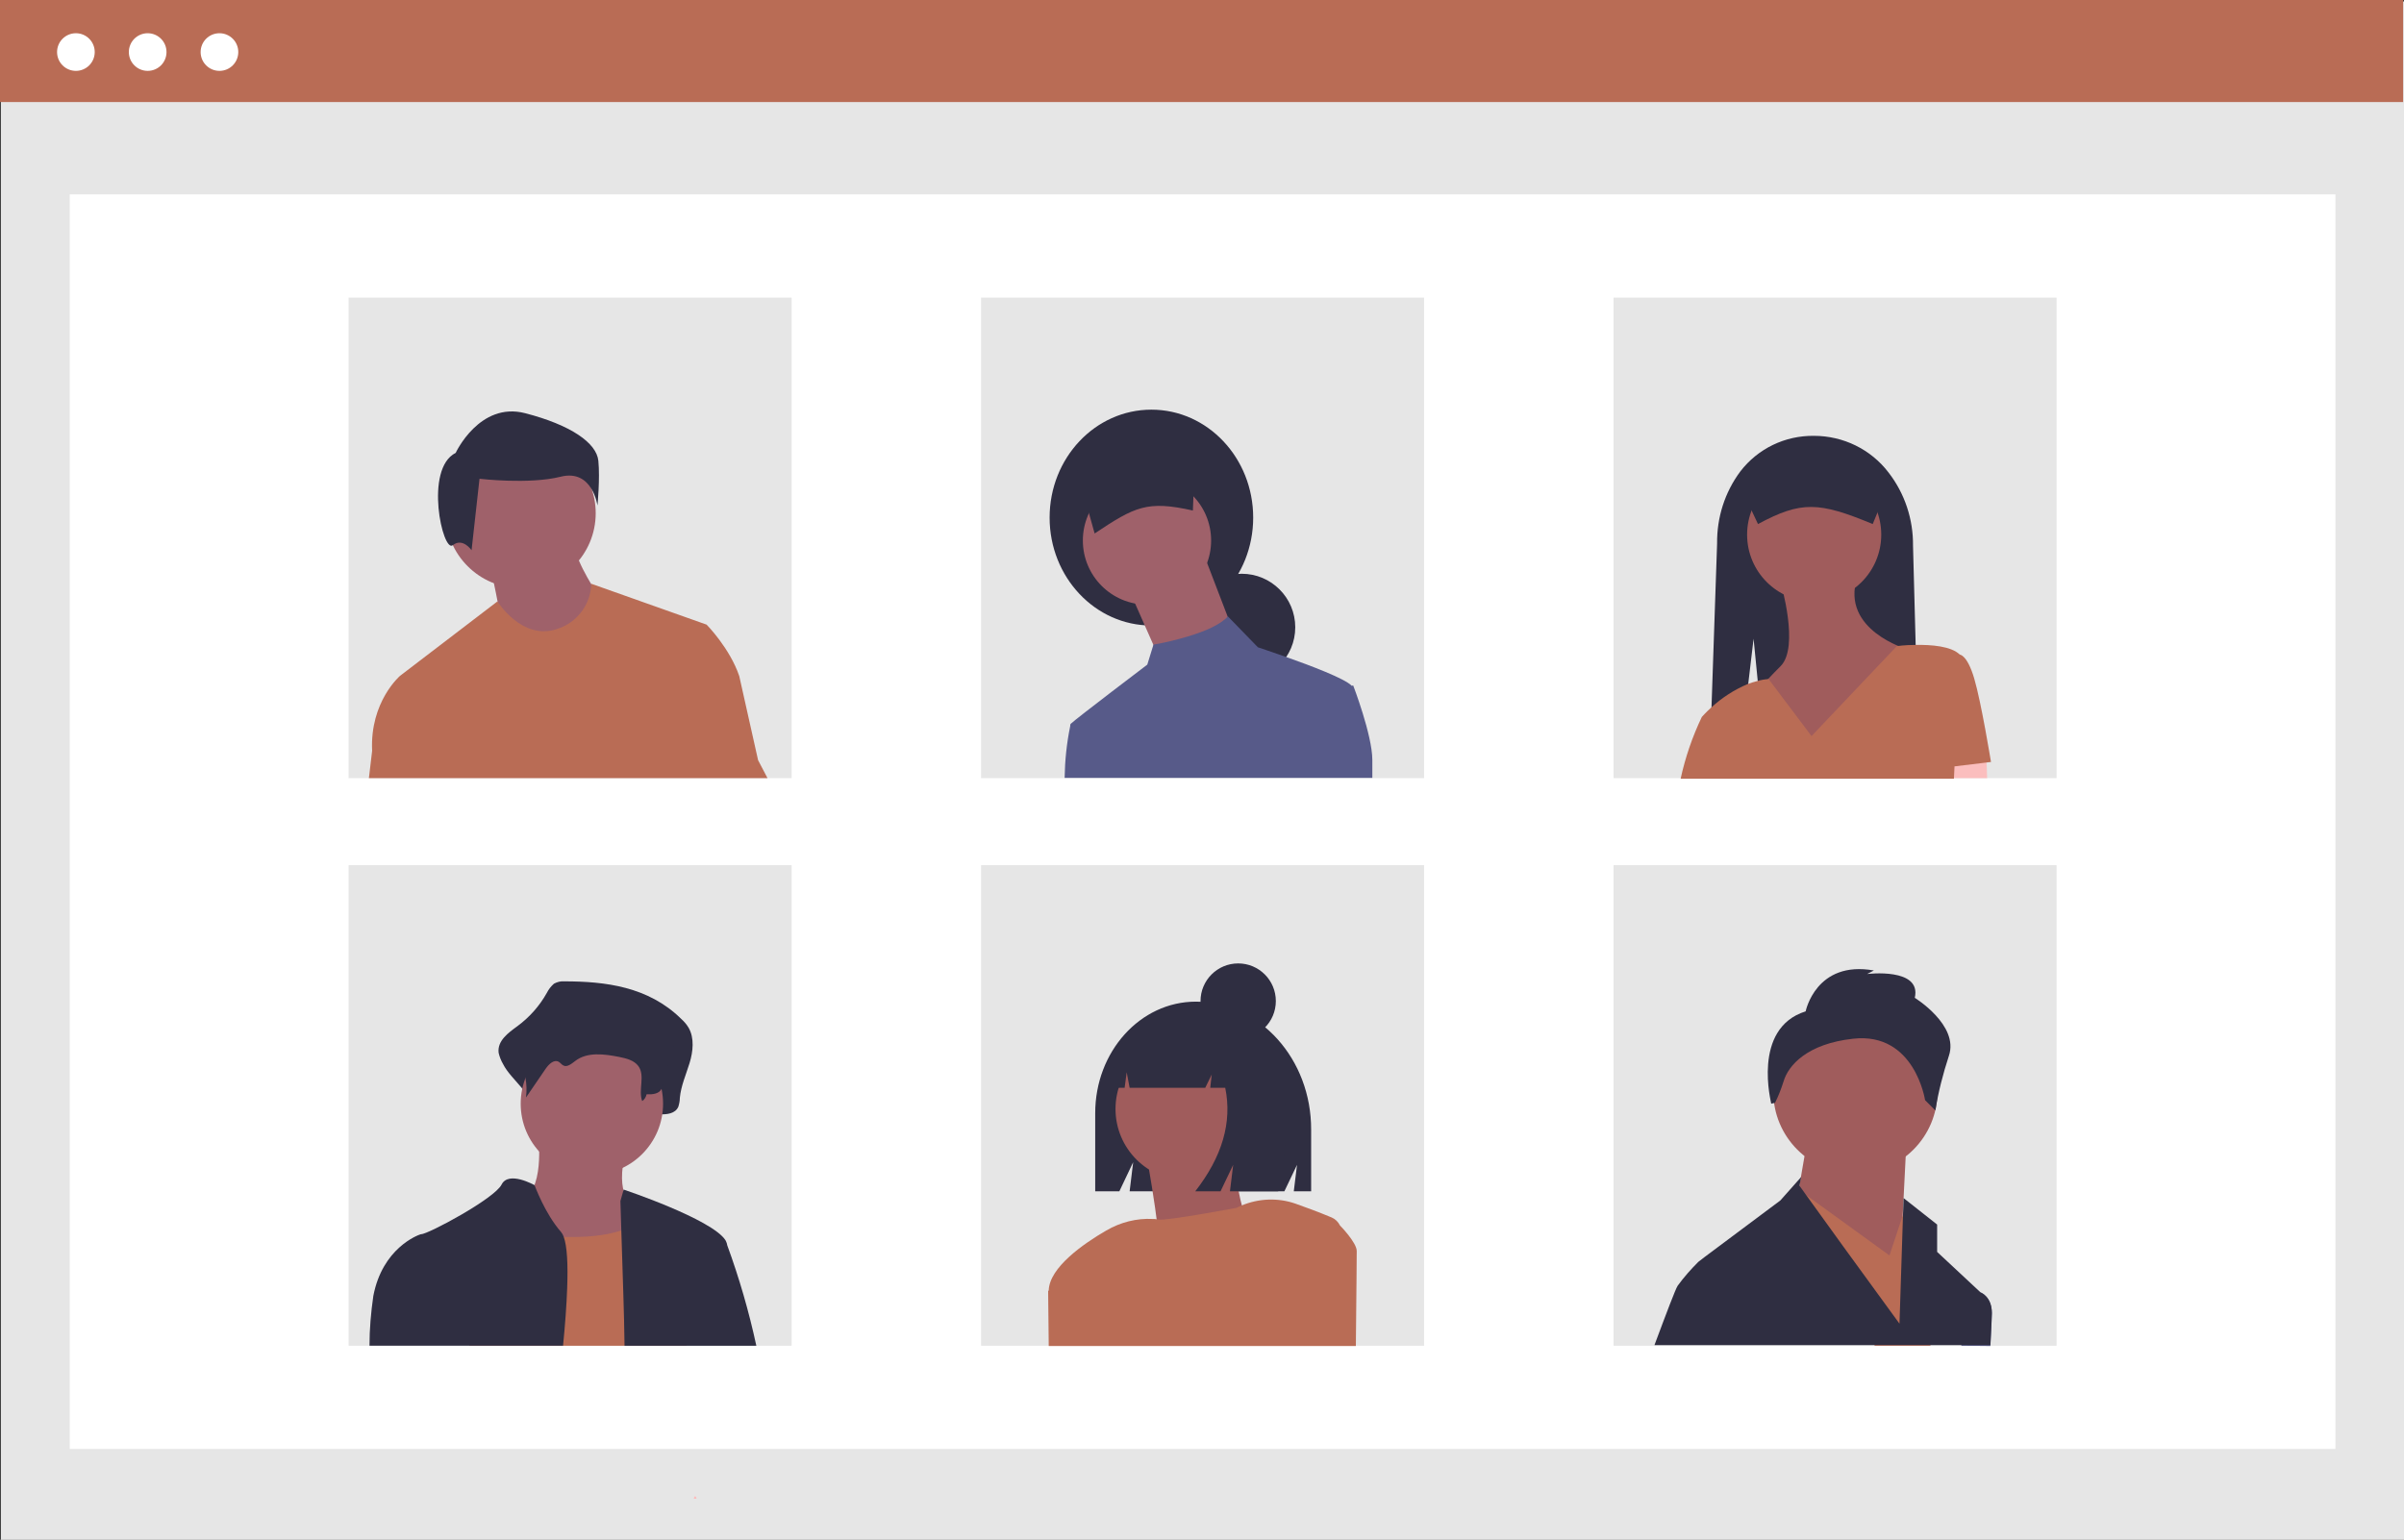 <?xml version="1.0" encoding="utf-8"?>
<!-- Generator: Adobe Illustrator 24.1.2, SVG Export Plug-In . SVG Version: 6.00 Build 0)  -->
<svg version="1.1" id="a1564cff-f165-45d5-b330-5a55512dec45"
	 xmlns="http://www.w3.org/2000/svg" xmlns:xlink="http://www.w3.org/1999/xlink" x="0px" y="0px" viewBox="0 0 817.2 523.6"
	 style="enable-background:new 0 0 817.2 523.6;" xml:space="preserve">
<rect x="0" y="0" width="817.2" height="523.6" fill="#333333" stroke="none"/>
<style type="text/css">
	.st0{fill:#E6E6E6;}
	.st1{fill:#FFFFFF;}
	.st2{fill:#B96C55;}
	.st3{fill:#9F616A;}
	.st4{fill:#2F2E41;}
	.st5{fill:#575A89;}
	.st6{fill:#A05C5C;}
	.st7{fill:#FBBEBE;}
	.st8{fill:#FFB8B8;}
	.st9{fill:#D0CDE1;}
</style>
<rect x="0.3" y="0.5" class="st0" width="816.9" height="523.2"/>
<rect x="23.7" y="66.1" class="st1" width="770.2" height="426.6"/>
<rect class="st2" width="816.9" height="34.7"/>
<circle class="st1" cx="25.8" cy="17.7" r="6.4"/>
<circle class="st1" cx="50.2" cy="17.7" r="6.4"/>
<circle class="st1" cx="74.6" cy="17.7" r="6.4"/>
<rect x="118.5" y="101.2" class="st0" width="150.6" height="163.4"/>
<rect x="333.5" y="101.2" class="st0" width="150.6" height="163.4"/>
<rect x="548.5" y="101.2" class="st0" width="150.6" height="163.4"/>
<rect x="118.5" y="294.2" class="st0" width="150.6" height="163.4"/>
<rect x="333.5" y="294.2" class="st0" width="150.6" height="163.4"/>
<rect x="548.5" y="294.2" class="st0" width="150.6" height="163.4"/>
<circle class="st3" cx="177" cy="174.5" r="25.5"/>
<path class="st3" d="M167,194c0,0,3.2,15.1,3.2,16.7s15.1,8.8,15.1,8.8l13.5-2.4l4.8-14.3c0,0-8-11.9-8-16.7L167,194z"/>
<path class="st4" d="M154.9,154c0,0,8.1-17.5,23.6-13.5s24.3,10.1,24.9,16.2s-0.3,15.2-0.3,15.2s-1.7-12.5-12.5-9.8
	s-27.6,0.7-27.6,0.7l-2.7,24.3c0,0-3-4.4-6.4-1.7S144.1,159.4,154.9,154z"/>
<path class="st2" d="M257.7,258.5l-6.4-28.6c-3.2-9.5-11.1-17.5-11.1-17.5L201,198.5h0c-0.2,7.1-4.9,13.3-11.7,15.4
	c-11.9,4-20.2-9.4-20.2-9.4L136,229.8c0,0-10.3,8.8-9.5,25.5l-1.1,9.3h135.5L257.7,258.5z"/>
<ellipse class="st4" cx="391.4" cy="176" rx="34.6" ry="36.7"/>
<circle class="st4" cx="422.1" cy="213.3" r="18.2"/>
<polygon class="st3" points="409.4,189 419.1,214.3 394.5,224.7 392.3,219.8 384.7,202.6 "/>
<circle class="st3" cx="389.9" cy="183.8" r="21.8"/>
<path class="st4" d="M372.1,181.4c13.7-9.1,17.8-11.3,33.4-7.8l0.9-22.9l-40.5,8.5L372.1,181.4z"/>
<path class="st5" d="M460,233.1l-0.6,0.1c0,0,0,0,0-0.1c-2.4-2.4-13.7-6.7-22.2-9.7h0c-5.4-1.9-9.6-3.3-9.6-3.3l-10.2-10.5
	c-2.6,2.9-8,5.1-13.2,6.7c-4,1.2-8,2.2-12.1,2.9h0l-2.1,6.8c0,0-24,18.2-26,20.1h0v0c-0.2,0.2-0.2,0.5-0.2,0.8v0
	c-1.2,5.8-1.8,11.7-1.9,17.6h104.6v-6.1C466.5,250,460,233.1,460,233.1z"/>
<path class="st4" d="M652.5,264.6h-51.7l-2.8-28.1l-0.2-1.7l-0.3-3.4l-1.4-14.2l-1.8,15.2l-3.8,32.2H581l0.3-10l0.3-10.1l0.2-4.1
	l1.9-55.6c-0.1-8.8,2.6-17.4,7.9-24.5c6-7.8,15.2-12.2,25-12.1c10,0,19.4,4.6,25.4,12.5c5.5,7.1,8.4,15.9,8.3,24.9l0.9,33.7
	L652.5,264.6z"/>
<circle class="st6" cx="616.7" cy="181.8" r="22.8"/>
<path class="st6" d="M605.3,198.1c0,0,6.5,21.9,0,28.4s-8.1,8.9-8.1,8.9l18.7,25.2l32.5-39.8c0,0-22.8-6.5-17.1-24.4L605.3,198.1z"
	/>
<polygon class="st7" points="675.5,264.6 656.3,264.6 656,261.3 655.7,258.3 664.5,257.1 675.2,255.8 675.3,259.2 "/>
<path class="st2" d="M676.8,259.1c0,0-3.3-20.3-5.7-28.4s-4.9-8.1-4.9-8.1h0l0,0c-2.9-2.9-9.8-3.4-15-3.3c-3.6,0-6.4,0.4-6.4,0.4
	l-29,30.6l-14.6-19.4v0c-1.3,0.1-2.6,0.3-3.9,0.7c-1.1,0.3-2.2,0.6-3.2,1c-4.5,1.9-8.7,4.6-12.3,7.9h0c-2.1,1.9-3.3,3.3-3.3,3.3
	c-3.2,6.7-5.6,13.7-7.2,21h92.9l0.2-4.2v0L676.8,259.1z"/>
<path class="st4" d="M597.6,178.2c14.7-7.9,20.7-7.6,39,0l4.9-11.9c0-4.7-3.8-8.4-8.4-8.4h-32.7c-4.7,0-8.4,3.8-8.4,8.4L597.6,178.2
	z"/>
<path class="st4" d="M191.8,333.7c-1.2-0.1-2.4,0.2-3.5,0.8c-1,0.9-1.8,1.9-2.4,3.1c-2.5,4.5-6,8.4-10.1,11.4c-3,2.2-6.8,4.9-6.3,9
	c0.3,1.3,0.8,2.6,1.5,3.8c2.8,5.6,10.3,9.9,9.6,16.3c2.8-4.6-0.9-6.9,1.8-11.5c1.3-2.2,3.6-4.7,5.6-3.3c0.7,0.5,1.1,1.3,1.8,1.7
	c1.6,1,3.4-0.9,4.9-2.2c5-4.5,12.2-3.3,18.4-1.9c3,0.7,6.2,1.5,7.9,4.4c2.3,3.7-2.2,7.7-3.3,11.9c-0.3,1.2,0.4,2.5,1.6,2.8
	c0.3,0.1,0.5,0.1,0.8,0.1c1.9-0.2,4.1-0.3,4.2-1.2c2.4,0.1,5.3-0.2,6.3-2.6c0.3-1,0.5-2,0.5-3c0.4-4.1,2.1-7.9,3.3-11.8
	s1.7-8.5-0.3-12c-0.7-1.2-1.6-2.2-2.6-3.1C220.4,335.5,205.8,333.7,191.8,333.7z"/>
<path class="st3" d="M183,386.2c0,0,2.4,20.2-6.5,21.8s8.1,29,8.1,29l40.3,4.8l-9.7-32.3c0,0-6.5-2.4-2.4-18.6S183,386.2,183,386.2z
	"/>
<circle class="st3" cx="201.2" cy="375.3" r="24.2"/>
<path class="st2" d="M159.5,457.6c4.3-16.8,10.2-39.5,10.2-39.5s2.3,0.5,5.9,1c5.3,0.8,10.6,1.3,16,1.5c6.8,0.2,14-0.3,19.6-2.2
	c2.1-0.7,4.1-1.7,5.8-3.1c0.7-0.6,1.4-1.3,1.9-2c9.7-12.9,13.7,36.3,13.7,36.3l0.8,8H159.5z"/>
<path class="st8" d="M236.8,509.6c-0.3,0-0.6,0-1,0l0.5-0.9C236.5,509,236.7,509.3,236.8,509.6z"/>
<path class="st4" d="M193,340.1c-1-0.1-2,0.1-2.8,0.5c-0.8,0.6-1.4,1.3-1.9,2.2c-2.2,3.2-5,6-8.2,8.1c-2.4,1.6-5.6,3.5-5.1,6.4
	c0.2,1,0.6,1.9,1.2,2.7c2.3,4,3.2,8.6,2.6,13.2l6.7-9.8c1.1-1.6,2.9-3.3,4.5-2.3c0.5,0.3,0.9,0.9,1.5,1.2c1.3,0.7,2.8-0.6,4-1.5
	c4.1-3.2,9.9-2.4,15-1.4c2.4,0.5,5,1.1,6.5,3.1c2.4,3.3-0.1,8.1,1.3,11.9c0.8-0.5,1.3-1.4,1.5-2.3c1.9,0.1,4.3-0.1,5.1-1.9
	c0.3-0.7,0.4-1.4,0.4-2.1c0.3-2.9,1.7-5.6,2.7-8.4s1.4-6-0.2-8.5c-0.6-0.8-1.3-1.6-2.1-2.2C216.3,341.3,204.4,340,193,340.1z"/>
<path class="st4" d="M190.7,418.9c-5.5-6.3-8.8-15.5-9-15.9v0c0,0-8.8-5-11.2-0.2s-25,16.9-27.4,16.9c0,0,0,0-0.1,0
	c-1,0.3-13,4.7-16.1,21c-0.8,5.6-1.3,11.2-1.3,16.9h65.8c0.7-7.1,1.2-13.8,1.4-19.6c0.3-8,0-14.3-1.2-17.5
	C191.4,419.9,191.1,419.4,190.7,418.9z"/>
<path class="st4" d="M247.2,423.4c0-0.2-0.1-0.3-0.1-0.5c-0.1-0.4-0.3-0.8-0.5-1.2c0,0,0,0,0,0c-4.7-7.2-34.6-17.2-34.6-17.2
	l-1.1,3.9c0,0,0.1,3.8,0.3,9.9c0.2,5.7,0.4,13.5,0.7,22c0.2,5.5,0.3,11.4,0.4,17.3h44.8C254.6,446,251.3,434.6,247.2,423.4z"/>
<path class="st5" d="M666.7,457.6l3.4-16.8l3.2-1.3l0,0c0.3,0.1,3.8,1.6,3.8,7.2c0,1.1-0.2,5.2-0.5,11L666.7,457.6z"/>
<circle class="st6" cx="630.7" cy="371.2" r="27.9"/>
<polygon class="st6" points="648.1,387.4 645.7,435 609.8,414.1 614.4,387.4 "/>
<polygon class="st2" points="658.5,437.3 656.2,457.6 637.3,457.6 616.8,418.2 611,407.1 608.2,405.3 611.4,404.6 614,406.4 
	642.3,426.9 646.8,413.3 646.9,412.9 648.1,409.5 "/>
<path class="st4" d="M613.8,343.9c0,0,3.5-17.4,23.2-13.9l-2.3,1.2c0,0,18.6-2.3,16.2,8.1c0,0,15.1,9.3,11.6,19.7
	c-2,6.1-3.6,12.3-4.6,18.6l-3.5-3.5c0,0-3.5-23.2-24.4-20.9c-15.7,1.7-22.1,9.1-23.7,14.5c-0.8,2.5-1.7,4.9-2.9,7.3l-1.3,0.3
	C602.2,375.3,595.3,349.7,613.8,343.9z"/>
<path class="st4" d="M673.3,439.5L673.3,439.5l-14.8-13.8v-9.3l-11.4-9l-0.2,5.5l-1.2,37.2l-19-26.1L614,406.4l-2.3-3.2l0.6-3
	l-7.1,8l-25.7,19.2l-2.2,1.7c-2.5,2.5-4.9,5.2-7,8.1c-0.7,1-3.8,9.2-7.9,20.2h114.2c0.3-5.8,0.5-9.8,0.5-11
	C677.1,441.1,673.6,439.6,673.3,439.5z"/>
<path class="st4" d="M406.5,340.6L406.5,340.6c-18.9,0-34.2,17-34.2,37.9v26.6h8.2l4.7-9.9l-1.2,9.9h52.6l4.3-9l-1.1,9h5.9v-20.9
	C445.8,360.1,428.2,340.6,406.5,340.6z"/>
<path class="st9" d="M378.9,457.6h-22.2l-0.2-18.1c0-0.2,0-0.4,0-0.6l4.5-5l0.1-0.1l17,10.8L378.9,457.6z"/>
<circle class="st6" cx="403.5" cy="377.1" r="24.3"/>
<path class="st6" d="M389.5,391.7c0,0,7.1,37,3.9,40.9s34.4-7.1,34.4-7.1s-12.3-25.3-5.8-39.6L389.5,391.7z"/>
<path class="st2" d="M455.5,416.7L455.5,416.7c-0.6-1.2-1.6-2.2-2.8-2.7c-4.8-2-8.9-3.5-12.3-4.7c-6-2.1-12.5-1.8-18.3,0.6
	c-0.6,0.2-1.1,0.5-1.7,0.8c0,0-23.8,4.5-26.6,4c-0.2,0-0.4-0.1-0.6-0.1c-0.4-0.1-0.9-0.1-1.3-0.1c-5.5-0.3-11,1.1-15.8,3.9
	c-7.8,4.5-19.4,12.6-19.6,20.4l-0.2,0.2l0.2,18.7h104.4c0.2-17.9,0.3-31.4,0.3-32.3C461.2,422.5,455.5,416.7,455.5,416.7z"/>
<path class="st4" d="M416.2,351c-3.3-4.5-8.6-7.1-14.1-7.2h-0.7c-12.9,0-23.4,11.7-23.4,26.1v0h4.3l0.7-5.3l1,5.3h25.7l2.2-4.5
	l-0.5,4.5h5.1c2.4,11.7-1,23.4-10.2,35.2h8.6l4.3-9l-1.1,9h16.4l3.2-20.7C437.7,368.9,428.7,355.7,416.2,351z"/>
<circle class="st4" cx="420.9" cy="340.4" r="12.8"/>
</svg>
